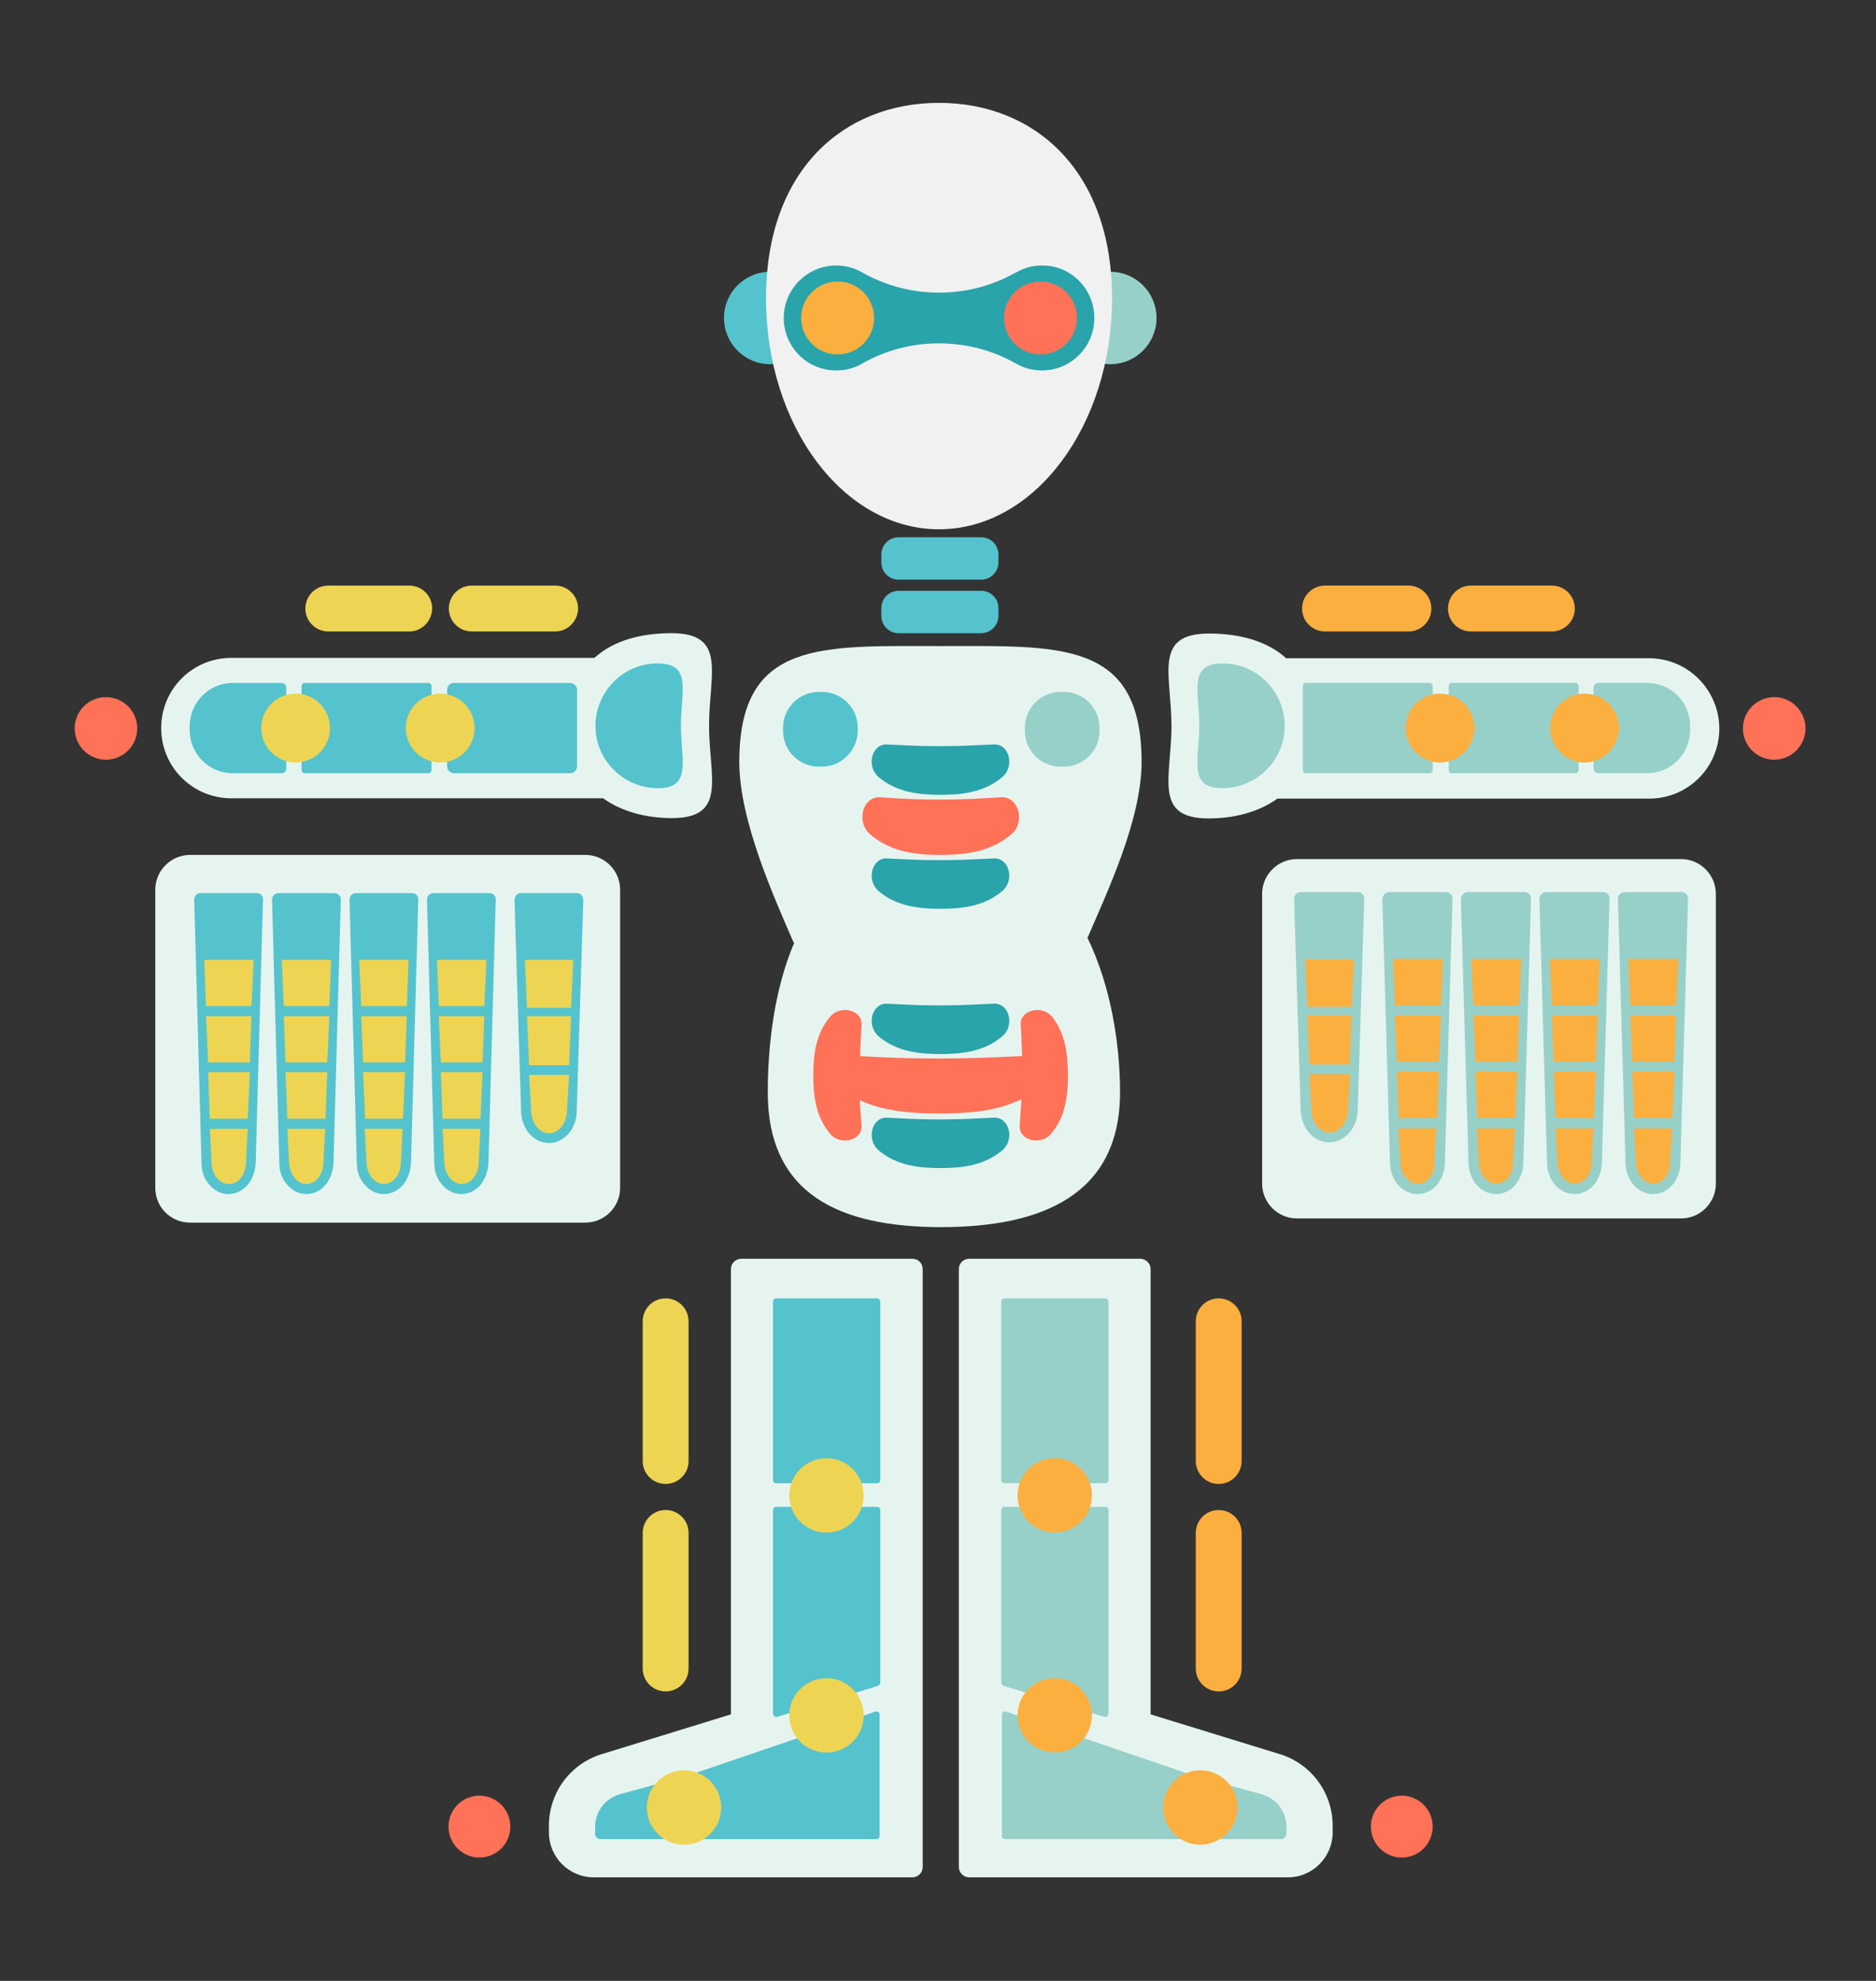 <?xml version="1.0" encoding="utf-8"?>
<!-- Generator: Adobe Illustrator 18.0.0, SVG Export Plug-In . SVG Version: 6.00 Build 0)  -->
<!DOCTYPE svg PUBLIC "-//W3C//DTD SVG 1.1//EN" "http://www.w3.org/Graphics/SVG/1.1/DTD/svg11.dtd">
<svg version="1.1" id="Layer_1" xmlns="http://www.w3.org/2000/svg" xmlns:xlink="http://www.w3.org/1999/xlink" x="0px" y="0px"
	 viewBox="0 0 540 570" style="enable-background:new 0 0 540 570;" xml:space="preserve">
<rect x="0" y="0" width="540" height="570" fill="#333333" stroke="none"/>
<rect x="0.1" style="display:none;fill:#4C494A;" width="540" height="570"/>
<g id="Hand">
	<path style="fill:#E6F4F0;" d="M54.7,351.8h113.8c5.5,0,10-4.5,10-10V256c0-5.5-4.5-10-10-10H54.7c-5.5,0-10,4.5-10,10v85.8
		C44.7,347.4,49.2,351.8,54.7,351.8z"/>
	<path style="fill:#55C3CD;" d="M74,257H57.7c-1,0-1.8,0.8-1.8,1.9l2.1,75.7c0,2.3,0.7,4.5,2.1,6.1c1.5,1.9,3.6,2.9,5.7,2.9
		s4.3-1.1,5.7-2.9c1.3-1.7,2-3.9,2.1-6.1l2.1-75.7C75.8,257.9,75,257,74,257z"/>
	<path id="Pinky3_x5F_R_x5F_CTL" style="fill:#EED453;" d="M65.9,340.7c2.7,0,4.9-2.8,4.9-6.3l0.5-9.6H60.4l0.5,9.6h0
		C60.9,337.9,63.1,340.7,65.9,340.7z"/>
	<polygon id="Pinky2_x5F_R_x5F_CTL" style="fill:#EED453;" points="71.3,321.9 60.4,321.9 59.9,308.5 71.9,308.5 	"/>
	<polygon id="Pinky1_x5F_R_x5F_CTL" style="fill:#EED453;" points="71.9,305.7 59.9,305.7 59.3,292.4 72.4,292.4 	"/>
	<polygon id="Pinky0_x5F_R_x5F_CTL" style="fill:#EED453;" points="72.4,289.5 59.3,289.5 58.8,276.2 73,276.2 	"/>
	<path style="fill:#55C3CD;" d="M96.3,257H80.1c-1,0-1.8,0.8-1.8,1.9l2.1,75.7c0,2.3,0.7,4.5,2.1,6.1c1.5,1.9,3.6,2.9,5.7,2.9
		c2.2,0,4.3-1.1,5.7-2.9c1.3-1.7,2-3.9,2.1-6.1l2.1-75.7C98.2,257.9,97.3,257,96.3,257z"/>
	<path id="Ring3_x5F_R_x5F_CTL" style="fill:#EED453;" d="M88.2,340.7c2.7,0,4.9-2.8,4.9-6.3l0.5-9.6H82.7l0.5,9.6h0
		C83.3,337.9,85.5,340.7,88.2,340.7z"/>
	<polygon id="Ring2_x5F_R_x5F_CTL" style="fill:#EED453;" points="93.7,321.9 82.7,321.9 82.2,308.5 94.2,308.5 	"/>
	<polygon id="Ring1_x5F_R_x5F_CTL" style="fill:#EED453;" points="94.2,305.7 82.2,305.7 81.7,292.4 94.8,292.4 	"/>
	<polygon id="Ring0_x5F_R_x5F_CTL" style="fill:#EED453;" points="94.8,289.5 81.7,289.5 81.1,276.2 95.3,276.2 	"/>
	<path style="fill:#55C3CD;" d="M118.7,257h-16.3c-1,0-1.8,0.8-1.8,1.9l2.1,75.7c0,2.3,0.7,4.5,2.1,6.1c1.5,1.9,3.6,2.9,5.7,2.9
		s4.3-1.1,5.7-2.9c1.3-1.7,2-3.9,2.1-6.1l2.1-75.7C120.5,257.9,119.7,257,118.7,257z"/>
	<path id="Middle3_x5F_R_x5F_CTL" style="fill:#EED453;" d="M110.5,340.7c2.7,0,4.9-2.8,4.9-6.3l0.5-9.6h-10.9l0.5,9.6h0
		C105.6,337.9,107.8,340.7,110.5,340.7z"/>
	<polygon id="Middle2_x5F_R_x5F_CTL" style="fill:#EED453;" points="116,321.9 105.1,321.9 104.5,308.5 116.6,308.5 	"/>
	<polygon id="Middle1_x5F_R_x5F_CTL" style="fill:#EED453;" points="116.6,305.7 104.5,305.7 104,292.4 117.1,292.4 	"/>
	<polygon id="Middle0_x5F_R_x5F_CTL" style="fill:#EED453;" points="117.1,289.5 104,289.5 103.4,276.2 117.6,276.2 	"/>
	<path style="fill:#55C3CD;" d="M141,257h-16.3c-1,0-1.8,0.8-1.8,1.9l2.1,75.7c0,2.3,0.7,4.5,2.1,6.1c1.5,1.9,3.6,2.9,5.7,2.9
		c2.2,0,4.3-1.1,5.7-2.9c1.3-1.7,2-3.9,2.1-6.1l2.1-75.7C142.8,257.9,142,257,141,257z"/>
	<path id="Index3_x5F_R_x5F_CTL" style="fill:#EED453;" d="M132.9,340.7c2.7,0,4.9-2.8,4.9-6.3l0.5-9.6h-10.9l0.5,9.6h0
		C128,337.9,130.2,340.7,132.9,340.7z"/>
	<polygon id="Index2_x5F_R_x5F_CTL" style="fill:#EED453;" points="138.3,321.9 127.4,321.9 126.9,308.5 138.9,308.5 	"/>
	<polygon id="Index1_x5F_R_x5F_CTL" style="fill:#EED453;" points="138.9,305.7 126.9,305.7 126.3,292.4 139.4,292.4 	"/>
	<polygon id="Index0_x5F_R_x5F_CTL" style="fill:#EED453;" points="139.4,289.5 126.3,289.5 125.8,276.2 140,276.2 	"/>
	<path style="fill:#55C3CD;" d="M149.9,257c-1,0-1.8,0.8-1.8,2.2l1.9,60.7c0,2,0.8,4.3,2.1,6c1.5,1.9,3.7,3,5.9,3
		c2.3,0,4.4-1.1,5.9-3c1.4-1.7,2.1-4,2.1-6l1.9-60.7c0-1.4-0.8-2.2-1.8-2.2H149.9z"/>
	<path id="Thumb2_x5F_R_x5F_CTL" style="fill:#EED453;" d="M158,326.1c2.9,0,5.2-3,5.2-6.6l0.6-10.2h-11.5l0.6,10.2h0
		C152.9,323.1,155.2,326.1,158,326.1z"/>
	<polygon id="Thumb1_x5F_R_x5F_CTL" style="fill:#EED453;" points="163.8,306.5 152.3,306.5 151.7,292.4 164.4,292.4 	"/>
	<polygon id="Thumb0_x5F_R_x5F_CTL" style="fill:#EED453;" points="164.4,290 151.7,290 151.1,276.2 165,276.2 	"/>
	<path style="fill:#E6F4F0;" d="M373.3,350.6h110.6c5.5,0,10-4.5,10-10v-83.4c0-5.5-4.5-10-10-10H373.3c-5.5,0-10,4.5-10,10v83.4
		C363.3,346.1,367.8,350.6,373.3,350.6z"/>
	<path style="fill:#97D0C9;" d="M467.7,256.7h16.4c1,0,1.8,0.8,1.8,1.9l-2.2,75.9c0,2.3-0.8,4.5-2.1,6.2c-1.5,1.9-3.6,2.9-5.8,2.9
		c-2.2,0-4.3-1.1-5.8-2.9c-1.3-1.7-2.1-3.9-2.1-6.2l-2.2-75.9C465.8,257.5,466.6,256.7,467.7,256.7z"/>
	<path id="Pinky3_x5F_L_x5F_CTL" style="fill:#FBAF3F;" d="M475.9,340.6c-2.7,0-5-2.8-5-6.3l-0.6-9.6h11l-0.6,9.6h0
		C480.9,337.8,478.6,340.6,475.9,340.6z"/>
	<polygon id="Pinky2_x5F_L_x5F_CTL" style="fill:#FBAF3F;" points="470.4,321.7 481.4,321.7 482,308.3 469.8,308.3 	"/>
	<polygon id="Pinky1_x5F_L_x5F_CTL" style="fill:#FBAF3F;" points="469.8,305.5 482,305.5 482.5,292.1 469.3,292.1 	"/>
	<polygon id="Pinky0_x5F_L_x5F_CTL" style="fill:#FBAF3F;" points="469.3,289.3 482.5,289.3 483.1,275.9 468.7,275.9 	"/>
	<path style="fill:#97D0C9;" d="M445.1,256.7h16.4c1,0,1.8,0.8,1.8,1.9l-2.2,75.9c0,2.3-0.8,4.5-2.1,6.2c-1.5,1.9-3.6,2.9-5.8,2.9
		s-4.3-1.1-5.8-2.9c-1.3-1.7-2.1-3.9-2.1-6.2l-2.2-75.9C443.2,257.5,444.1,256.7,445.1,256.7z"/>
	<path id="Ring3_x5F_L_x5F_CTL" style="fill:#FBAF3F;" d="M453.3,340.6c-2.7,0-5-2.8-5-6.3l-0.6-9.6h11l-0.6,9.6l0,0
		C458.3,337.8,456,340.6,453.3,340.6z"/>
	<polygon id="Ring2_x5F_L_x5F_CTL" style="fill:#FBAF3F;" points="447.8,321.7 458.8,321.7 459.4,308.3 447.2,308.3 	"/>
	<polygon id="Ring1_x5F_L_x5F_CTL" style="fill:#FBAF3F;" points="447.2,305.5 459.4,305.5 459.9,292.1 446.7,292.1 	"/>
	<polygon id="Ring0_x5F_L_x5F_CTL" style="fill:#FBAF3F;" points="446.7,289.3 459.9,289.3 460.5,275.9 446.1,275.9 	"/>
	<path style="fill:#97D0C9;" d="M422.5,256.7h16.4c1,0,1.8,0.8,1.8,1.9l-2.2,75.9c0,2.3-0.8,4.5-2.1,6.2c-1.5,1.9-3.6,2.9-5.8,2.9
		c-2.2,0-4.3-1.1-5.8-2.9c-1.3-1.7-2.1-3.9-2.1-6.2l-2.2-75.9C420.7,257.5,421.5,256.7,422.5,256.7z"/>
	<path id="Middle3_x5F_L_x5F_CTL" style="fill:#FBAF3F;" d="M430.7,340.6c-2.7,0-5-2.8-5-6.3l-0.6-9.6h11l-0.6,9.6h0
		C435.7,337.8,433.5,340.6,430.7,340.6z"/>
	<polygon id="Middle2_x5F_L_x5F_CTL" style="fill:#FBAF3F;" points="425.2,321.7 436.2,321.7 436.8,308.3 424.7,308.3 	"/>
	<polygon id="Middle1_x5F_L_x5F_CTL" style="fill:#FBAF3F;" points="424.7,305.5 436.8,305.5 437.3,292.1 424.1,292.1 	"/>
	<polygon id="Middle0_x5F_L_x5F_CTL" style="fill:#FBAF3F;" points="424.1,289.3 437.3,289.3 437.9,275.9 423.5,275.9 	"/>
	<path style="fill:#97D0C9;" d="M399.9,256.7h16.4c1,0,1.8,0.8,1.8,1.9l-2.2,75.9c0,2.3-0.8,4.5-2.1,6.2c-1.5,1.9-3.6,2.9-5.8,2.9
		s-4.3-1.1-5.8-2.9c-1.3-1.7-2.1-3.9-2.1-6.2l-2.2-75.9C398.1,257.5,398.9,256.7,399.9,256.7z"/>
	<path id="Index3_x5F_L_x5F_CTL" style="fill:#FBAF3F;" d="M408.1,340.6c-2.7,0-5-2.8-5-6.3l-0.6-9.6h11l-0.6,9.6l0,0
		C413.1,337.8,410.9,340.6,408.1,340.6z"/>
	<polygon id="Index2_x5F_L_x5F_CTL" style="fill:#FBAF3F;" points="402.6,321.7 413.7,321.7 414.2,308.3 402.1,308.3 	"/>
	<polygon id="Index1_x5F_L_x5F_CTL" style="fill:#FBAF3F;" points="402.1,305.5 414.2,305.5 414.8,292.1 401.5,292.1 	"/>
	<polygon id="Index0_x5F_L_x5F_CTL" style="fill:#FBAF3F;" points="401.5,289.3 414.8,289.3 415.3,275.9 401,275.9 	"/>
	<path style="fill:#97D0C9;" d="M390.9,256.7c1,0,1.9,0.8,1.8,2.2l-1.9,60.8c0,2-0.8,4.3-2.2,6c-1.5,1.9-3.7,3-6,3s-4.5-1.1-6-3
		c-1.4-1.7-2.1-4-2.2-6l-1.9-60.8c0-1.4,0.8-2.2,1.8-2.2H390.9z"/>
	<path id="Thumb2_x5F_L_x5F_CTL" style="fill:#FBAF3F;" d="M382.7,325.9c-2.9,0-5.2-3-5.2-6.6l-0.6-10.2h11.7l-0.6,10.2h0
		C388,322.9,385.6,325.9,382.7,325.9z"/>
	<polygon id="Thumb1_x5F_L_x5F_CTL" style="fill:#FBAF3F;" points="376.9,306.3 388.5,306.3 389.1,292.1 376.3,292.1 	"/>
	<polygon id="Thumb0_x5F_L_x5F_CTL" style="fill:#FBAF3F;" points="376.3,289.7 389.1,289.7 389.7,276 375.7,276 	"/>
</g>
<g id="Body">
	<path style="fill:#E6F4F0;" d="M313.2,269.5c5.1-12,15.4-33.4,15.4-50.2c0-35.2-23.4-33.4-57.9-33.4c-34.5,0-57.9-1.8-57.9,33.4
		c0,16.9,10.2,39.3,15.5,51.6c0.1,0.2,0.2,0.3,0.3,0.4c-5.8,13.6-7.6,29.7-7.6,43c0,29.4,20.7,38.8,49.9,38.8s51.5-9.4,51.5-38.8
		c0-13.8-2.6-30.5-9.4-44.5C313.1,269.7,313.1,269.6,313.2,269.5z"/>
	<path id="Hip_x5F_CTL" style="fill:#29A4AA;" d="M286.3,321.6c4.3,0,5.8,6.4,2.2,9.4c-5.3,4.5-11.9,5.1-17.8,5.1
		s-12.5-0.6-17.8-5.1c-3.6-3.1-2-9.4,2.2-9.4l4.2,0.2c7.4,0.4,14.9,0.4,22.3,0L286.3,321.6z"/>
	<path id="ChestMove_x5F_CTL" style="fill:#29A4AA;" d="M286.3,214.2c4.3,0,5.8,6.4,2.2,9.4c-5.3,4.5-11.9,5.1-17.8,5.1
		s-12.5-0.6-17.8-5.1c-3.6-3.1-2-9.4,2.2-9.4l4.2,0.2c7.4,0.4,14.9,0.4,22.3,0L286.3,214.2z"/>
	<path id="Chest_x5F_CTL" style="fill:#FF7258;" d="M288.5,229.4c4.8,0,6.7,7.3,2.6,10.7c-6,5.1-13.5,5.9-20.3,5.9
		s-14.3-0.7-20.3-5.9c-4.1-3.5-2.3-10.7,2.6-10.7l4.7,0.3c8.5,0.5,17,0.5,25.4,0L288.5,229.4z"/>
	<path id="Waist_x5F_CTL" style="fill:#29A4AA;" d="M286.3,247c4.3,0,5.8,6.4,2.2,9.4c-5.3,4.5-11.9,5.1-17.8,5.1
		s-12.5-0.6-17.8-5.1c-3.6-3.1-2-9.4,2.2-9.4l4.2,0.2c7.4,0.4,14.9,0.4,22.3,0L286.3,247z"/>
	<path id="TorsoRotate_x5F_CTL" style="fill:#29A4AA;" d="M286.3,288.8c4.3,0,5.8,6.4,2.2,9.4c-5.3,4.5-11.9,5.1-17.8,5.1
		s-12.5-0.6-17.8-5.1c-3.6-3.1-2-9.4,2.2-9.4l4.2,0.2c7.4,0.4,14.9,0.4,22.3,0L286.3,288.8z"/>
	<path id="Root_x5F_CTL" style="fill:#FF7258;" d="M307.4,309.4c0,5.7-0.6,11.9-4.9,16.9c-2.9,3.4-9,1.9-9-2.1l0.3-4.5
		c0.1-1.1,0.1-2.3,0.2-3.4c-7.3,3.6-15.8,4.1-23.6,4.1c-7.5,0-15.8-0.5-22.9-3.8c0,1,0.1,2,0.2,3.1l0.3,4.5c0,4-6.1,5.5-9,2.1
		c-4.3-5-4.9-11.3-4.9-16.9c0-5.6,0.6-11.9,4.9-16.9c2.9-3.4,9-1.9,9,2.1l-0.2,4c-0.1,1.8-0.2,3.6-0.2,5.3l5.9,0.3
		c11.1,0.5,22.3,0.5,33.4,0l7-0.3c0.1,0,0.2,0,0.3,0c-0.1-1.8-0.1-3.5-0.2-5.3l-0.2-4c0-4,6-5.5,9-2.1
		C306.8,297.5,307.4,303.8,307.4,309.4z"/>
	<path id="Collar_x5F_R_x5F_CTL" style="fill:#55C3CD;" d="M236.6,220.6h-0.9c-5.7,0-10.3-4.6-10.3-10.3v-0.9
		c0-5.7,4.6-10.3,10.3-10.3h0.9c5.7,0,10.3,4.6,10.3,10.3v0.9C246.8,216,242.2,220.6,236.6,220.6z"/>
	<path id="Collar_x5F_L_x5F_CTL" style="fill:#97D0C9;" d="M306.2,220.6h-0.9c-5.7,0-10.3-4.6-10.3-10.3v-0.9
		c0-5.7,4.6-10.3,10.3-10.3h0.9c5.7,0,10.3,4.6,10.3,10.3v0.9C316.5,216,311.9,220.6,306.2,220.6z"/>
</g>
<g id="Head">
	<circle id="Ear_x5F_R_x5F_CTL" style="fill:#55C3CD;" cx="221.7" cy="91.5" r="13.3"/>
	<circle id="Ear_x5F_L_x5F_CTL" style="fill:#97D0C9;" cx="319.6" cy="91.5" r="13.3"/>
	<path id="Neck_x5F_CTL" style="fill:#55C3CD;" d="M282.4,182.2h-23.7c-2.8,0-5-2.2-5-5V175c0-2.8,2.2-5,5-5h23.7c2.8,0,5,2.2,5,5
		v2.2C287.4,180,285.1,182.2,282.4,182.2z"/>
	<path id="NeckMiddle_x5F_CTL" style="fill:#55C3CD;" d="M282.4,166.8h-23.7c-2.8,0-5-2.2-5-5v-2.2c0-2.8,2.2-5,5-5h23.7
		c2.8,0,5,2.2,5,5v2.2C287.4,164.6,285.1,166.8,282.4,166.8z"/>
	<path id="Head_x5F_CTL" style="fill:#F1F1F1;" d="M320.1,85.8c0-36.7-22.3-56.2-49.8-56.2S220.5,49,220.5,85.8s22.3,66.5,49.8,66.5
		S320.1,122.5,320.1,85.8z"/>
	<path id="Eye_x5F_CTL" style="fill:#29A4AA;" d="M315,91.5c0,8.4-6.8,15.1-15.1,15.1c-2.7,0-5.3-0.7-7.4-2h-0.1
		c-6.5-3.7-14-5.8-22.1-5.8s-15.6,2.1-22.1,5.8h0c-2.2,1.3-4.7,2-7.5,2c-8.4,0-15.1-6.8-15.1-15.1s6.8-15.1,15.1-15.1
		c2.7,0,5.3,0.7,7.5,2h0c6.5,3.7,14,5.8,22.1,5.8s15.6-2.1,22.1-5.8h0.1c2.2-1.3,4.7-2,7.4-2C308.2,76.3,315,83.1,315,91.5z"/>
	<circle id="EyeAim_x5F_L_x5F_CTL" style="fill:#FF7258;" cx="299.5" cy="91.5" r="10.5"/>
	<circle id="EyeAim_x5F_R_x5F_CTL" style="fill:#FBAF3F;" cx="241.1" cy="91.5" r="10.5"/>
</g>
<g id="Leg">
	<path style="fill:#E6F4F0;" d="M210.4,365.2v128.1l-36.7,11.3c-9.3,2.6-15.7,11.1-15.7,20.7v2c0,7.1,5.8,12.9,12.9,12.9h91.7
		c1.6,0,3-1.3,3-3V365.2c0-1.7-1.3-3-3-3h-49.1C211.7,362.2,210.4,363.5,210.4,365.2z"/>
	<path id="Leg_x5F_R_x5F_FK0_x5F_CTL" style="fill:#55C3CD;" d="M222.5,425.8v-51.2c0-0.6,0.4-1,1-1h28.9c0.6,0,1,0.4,1,1v51.2
		c0,0.6-0.4,1-1,1h-28.9C222.9,426.8,222.5,426.4,222.5,425.8z"/>
	<path id="Leg_x5F_R_x5F_FK1_x5F_CTL" style="fill:#55C3CD;" d="M222.5,493v-58.4c0-0.6,0.4-1,1-1h28.9c0.6,0,1,0.4,1,1v49.5
		c0,0.4-0.3,0.8-0.7,1l-28.9,8.9C223.1,494.2,222.5,493.7,222.5,493z"/>
	<path id="Leg_x5F_R_x5F_FK2_x5F_CTL" style="fill:#55C3CD;" d="M252.3,529.2h-52.5v-18.9l52.2-17.8c0.6-0.2,1.2,0.2,1.2,0.9v34.8
		C253.2,528.7,252.8,529.2,252.3,529.2z"/>
	<path id="Leg_x5F_R_x5F_FK3_x5F_CTL" style="fill:#55C3CD;" d="M193,529.2h-20.2c-0.8,0-1.5-0.7-1.5-1.5v-2c0-4.4,2.9-8.2,7.1-9.4
		l14.5-4V529.2z"/>
	<circle id="Leg_x5F_R_x5F_Foot_x5F_IK_x5F_CTL" style="fill:#EED453;" cx="196.9" cy="520.1" r="10.7"/>
	<circle id="Leg_x5F_R_x5F_PoleV_x5F_CTL" style="fill:#EED453;" cx="237.9" cy="430.3" r="10.7"/>
	<circle id="Leg_x5F_R_x5F_IK_x5F_CTL" style="fill:#EED453;" cx="237.9" cy="493.6" r="10.7"/>
	<circle id="Leg_x5F_R_x5F_Switch_x5F_CTL" style="fill:#FF7258;" cx="138" cy="525.6" r="8.9"/>
	<path id="Leg_x5F_R_x5F_UpperFlex_x5F_CTL" style="fill:#EED453;" d="M191.6,427c-3.6,0-6.6-2.9-6.6-6.6v-40.2
		c0-3.6,2.9-6.6,6.6-6.6c3.6,0,6.6,2.9,6.6,6.6v40.2C198.2,424.1,195.2,427,191.6,427z"/>
	<path id="Leg_x5F_R_x5F_LowerFlex_x5F_CTL" style="fill:#EED453;" d="M191.6,486.7c-3.6,0-6.6-2.9-6.6-6.6v-39
		c0-3.6,2.9-6.6,6.6-6.6c3.6,0,6.6,2.9,6.6,6.6v39C198.2,483.8,195.2,486.7,191.6,486.7z"/>
	<path id="Leg_x5F_L_x5F_UpperFlex_x5F_CTL" style="fill:#FBAF3F;" d="M350.8,427c-3.6,0-6.6-2.9-6.6-6.6v-40.2
		c0-3.6,2.9-6.6,6.6-6.6c3.6,0,6.6,2.9,6.6,6.6v40.2C357.4,424.1,354.4,427,350.8,427z"/>
	<path id="Leg_x5F_L_x5F_LowerFlex_x5F_CTL" style="fill:#FBAF3F;" d="M350.8,486.7c-3.6,0-6.6-2.9-6.6-6.6v-39
		c0-3.6,2.9-6.6,6.6-6.6c3.6,0,6.6,2.9,6.6,6.6v39C357.4,483.8,354.4,486.7,350.8,486.7z"/>
	<path style="fill:#E6F4F0;" d="M331.2,365.2v128.1l36.7,11.3c9.3,2.6,15.7,11.1,15.7,20.7v2c0,7.1-5.8,12.9-12.9,12.9H279
		c-1.6,0-3-1.3-3-3V365.2c0-1.7,1.3-3,3-3h49.1C329.8,362.2,331.2,363.5,331.2,365.2z"/>
	<path id="Leg_x5F_L_x5F_FK0_x5F_CTL" style="fill:#97D0C9;" d="M319.1,425.8v-51.2c0-0.6-0.4-1-1-1h-28.9c-0.6,0-1,0.4-1,1v51.2
		c0,0.6,0.4,1,1,1h28.9C318.7,426.8,319.1,426.4,319.1,425.8z"/>
	<path id="Leg_x5F_L_x5F_FK1_x5F_CTL" style="fill:#97D0C9;" d="M319.1,493v-58.4c0-0.6-0.4-1-1-1h-28.9c-0.6,0-1,0.4-1,1v49.5
		c0,0.4,0.3,0.8,0.7,1l28.9,8.9C318.4,494.2,319.1,493.7,319.1,493z"/>
	<path id="Leg_x5F_L_x5F_FK2_x5F_CTL" style="fill:#97D0C9;" d="M289.3,529.2h52.5v-18.9l-52.2-17.8c-0.6-0.2-1.2,0.2-1.2,0.9v34.8
		C288.3,528.7,288.8,529.2,289.3,529.2z"/>
	<path id="Leg_x5F_L_x5F_FK3_x5F_CTL" style="fill:#97D0C9;" d="M348.6,529.2h20.2c0.8,0,1.5-0.7,1.5-1.5v-2c0-4.4-2.9-8.2-7.1-9.4
		l-14.5-4V529.2z"/>
	<circle id="Leg_x5F_L_x5F_Foot_x5F_IK_x5F_CTL" style="fill:#FBAF3F;" cx="345.5" cy="520.1" r="10.7"/>
	<circle id="Leg_x5F_L_x5F_PoleV_x5F_CTL" style="fill:#FBAF3F;" cx="303.6" cy="430.3" r="10.7"/>
	<circle id="Leg_x5F_L_x5F_IK_x5F_CTL" style="fill:#FBAF3F;" cx="303.6" cy="493.6" r="10.7"/>
	<circle id="Leg_x5F_L_x5F_Switch_x5F_CTL" style="fill:#FF7258;" cx="403.5" cy="525.6" r="8.9"/>
</g>
<g id="Arm">
	<path style="fill:#E6F4F0;" d="M204.1,208.8c0-14.7,5.3-26.6-10.8-26.6c-8.8,0-16.7,2.1-22.2,7.1H66.6c-11.2,0-20.2,9-20.2,20.2v0
		c0,11.2,9,20.2,20.2,20.2h107c5.3,3.8,12.3,5.7,19.8,5.7C209.5,235.4,204.1,223.5,204.1,208.8z"/>
	<path id="Arm_x5F_R_x5F_FK2_x5F_CTL" style="fill:#55C3CD;" d="M67,196.5h14c0.8,0,1.4,0.6,1.4,1.4v23.2c0,0.8-0.6,1.4-1.4,1.4H67
		c-6.9,0-12.4-5.6-12.4-12.4v-1.1C54.6,202.1,60.2,196.5,67,196.5z"/>
	<path id="Arm_x5F_R_x5F_FK1_x5F_CTL" style="fill:#55C3CD;" d="M87.8,196.5h35.4c0.6,0,1,0.4,1,1v24c0,0.6-0.4,1-1,1H87.8
		c-0.6,0-1-0.4-1-1v-24C86.8,196.9,87.2,196.5,87.8,196.5z"/>
	<path id="Arm_x5F_R_x5F_FK0_x5F_CTL" style="fill:#55C3CD;" d="M130.7,196.5h33.4c1.1,0,2,0.9,2,2v22c0,1.1-0.9,2-2,2h-33.4
		c-1.1,0-2-0.9-2-2v-22C128.7,197.4,129.6,196.5,130.7,196.5z"/>
	<circle id="Arm_x5F_R_x5F_PoleV_x5F_CTL" style="fill:#EED453;" cx="126.7" cy="209.5" r="9.9"/>
	<circle id="Arm_x5F_R_x5F_IK_x5F_CTL" style="fill:#EED453;" cx="85.1" cy="209.5" r="9.9"/>
	<circle id="Arm_x5F_R_x5F_Switch_x5F_CTL" style="fill:#FF7258;" cx="30.5" cy="209.6" r="9"/>
	<path id="Arm_x5F_R_x5F_LowerFlex_x5F_CTL" style="fill:#EED453;" d="M117.8,181.7H94.5c-3.6,0-6.6-2.9-6.6-6.6
		c0-3.6,2.9-6.6,6.6-6.6h23.3c3.6,0,6.6,2.9,6.6,6.6C124.3,178.8,121.4,181.7,117.8,181.7z"/>
	<path id="Arm_x5F_R_x5F_UpperFlex_x5F_CTL" style="fill:#EED453;" d="M159.8,181.7h-24c-3.6,0-6.6-2.9-6.6-6.6
		c0-3.6,2.9-6.6,6.6-6.6h24c3.6,0,6.6,2.9,6.6,6.6C166.3,178.8,163.4,181.7,159.8,181.7z"/>
	<path id="Shoulder_x5F_R_x5F_CTL" style="fill:#55C3CD;" d="M196,208.8c0,9.9,3.3,18-6.6,18c-9.9,0-18-8-18-17.9
		c0-9.9,8-18,17.9-18C199.3,190.9,196,198.9,196,208.8z"/>
	<path style="fill:#E6F4F0;" d="M474.6,189.4H370.2c-5.5-5-13.5-7.1-22.2-7.1c-16.2,0-10.8,11.9-10.8,26.6
		c0,14.7-5.4,26.6,10.7,26.6c7.5,0,14.5-1.9,19.8-5.7h107c11.2,0,20.2-9,20.2-20.2v0C494.8,198.4,485.8,189.4,474.6,189.4z"/>
	<path id="Arm_x5F_L_x5F_FK2_x5F_CTL" style="fill:#97D0C9;" d="M474.1,196.5h-14c-0.8,0-1.4,0.6-1.4,1.4v23.2
		c0,0.8,0.6,1.4,1.4,1.4h14c6.9,0,12.4-5.6,12.4-12.4v-1.1C486.6,202.1,481,196.5,474.1,196.5z"/>
	<path id="Arm_x5F_L_x5F_FK1_x5F_CTL" style="fill:#97D0C9;" d="M453.4,196.5H418c-0.6,0-1,0.4-1,1v24c0,0.6,0.4,1,1,1h35.4
		c0.6,0,1-0.4,1-1v-24C454.4,196.9,454,196.5,453.4,196.5z"/>
	<path id="Arm_x5F_L_x5F_FK0_x5F_CTL" style="fill:#97D0C9;" d="M411.4,196.5H376c-0.6,0-1,0.4-1,1v24c0,0.6,0.4,1,1,1h35.4
		c0.6,0,1-0.4,1-1v-24C412.4,196.9,412,196.5,411.4,196.5z"/>
	<circle id="Arm_x5F_L_x5F_PoleV_x5F_CTL" style="fill:#FBAF3F;" cx="414.5" cy="209.5" r="9.9"/>
	<circle id="Arm_x5F_L_x5F_IK_x5F_CTL" style="fill:#FBAF3F;" cx="456.1" cy="209.5" r="9.9"/>
	<circle id="Arm_x5F_L_x5F_Switch_x5F_CTL" style="fill:#FF7258;" cx="510.7" cy="209.6" r="9"/>
	<path id="Arm_x5F_L_x5F_LowerFlex_x5F_CTL" style="fill:#FBAF3F;" d="M446.7,181.7h-23.3c-3.6,0-6.6-2.9-6.6-6.6
		c0-3.6,2.9-6.6,6.6-6.6h23.3c3.6,0,6.6,2.9,6.6,6.6C453.3,178.8,450.3,181.7,446.7,181.7z"/>
	<path id="Arm_x5F_L_x5F_UpperFlex_x5F_CTL" style="fill:#FBAF3F;" d="M405.4,181.7h-24c-3.6,0-6.6-2.9-6.6-6.6
		c0-3.6,2.9-6.6,6.6-6.6h24c3.6,0,6.6,2.9,6.6,6.6C412,178.8,409.1,181.7,405.4,181.7z"/>
	<path id="Shoulder_x5F_L_x5F_CTL" style="fill:#97D0C9;" d="M345.2,208.8c0,9.9-3.3,18,6.6,18c9.9,0,18-8,18-17.9
		c0-9.9-8-18-17.9-18C341.9,190.9,345.2,198.9,345.2,208.8z"/>
</g>
</svg>
